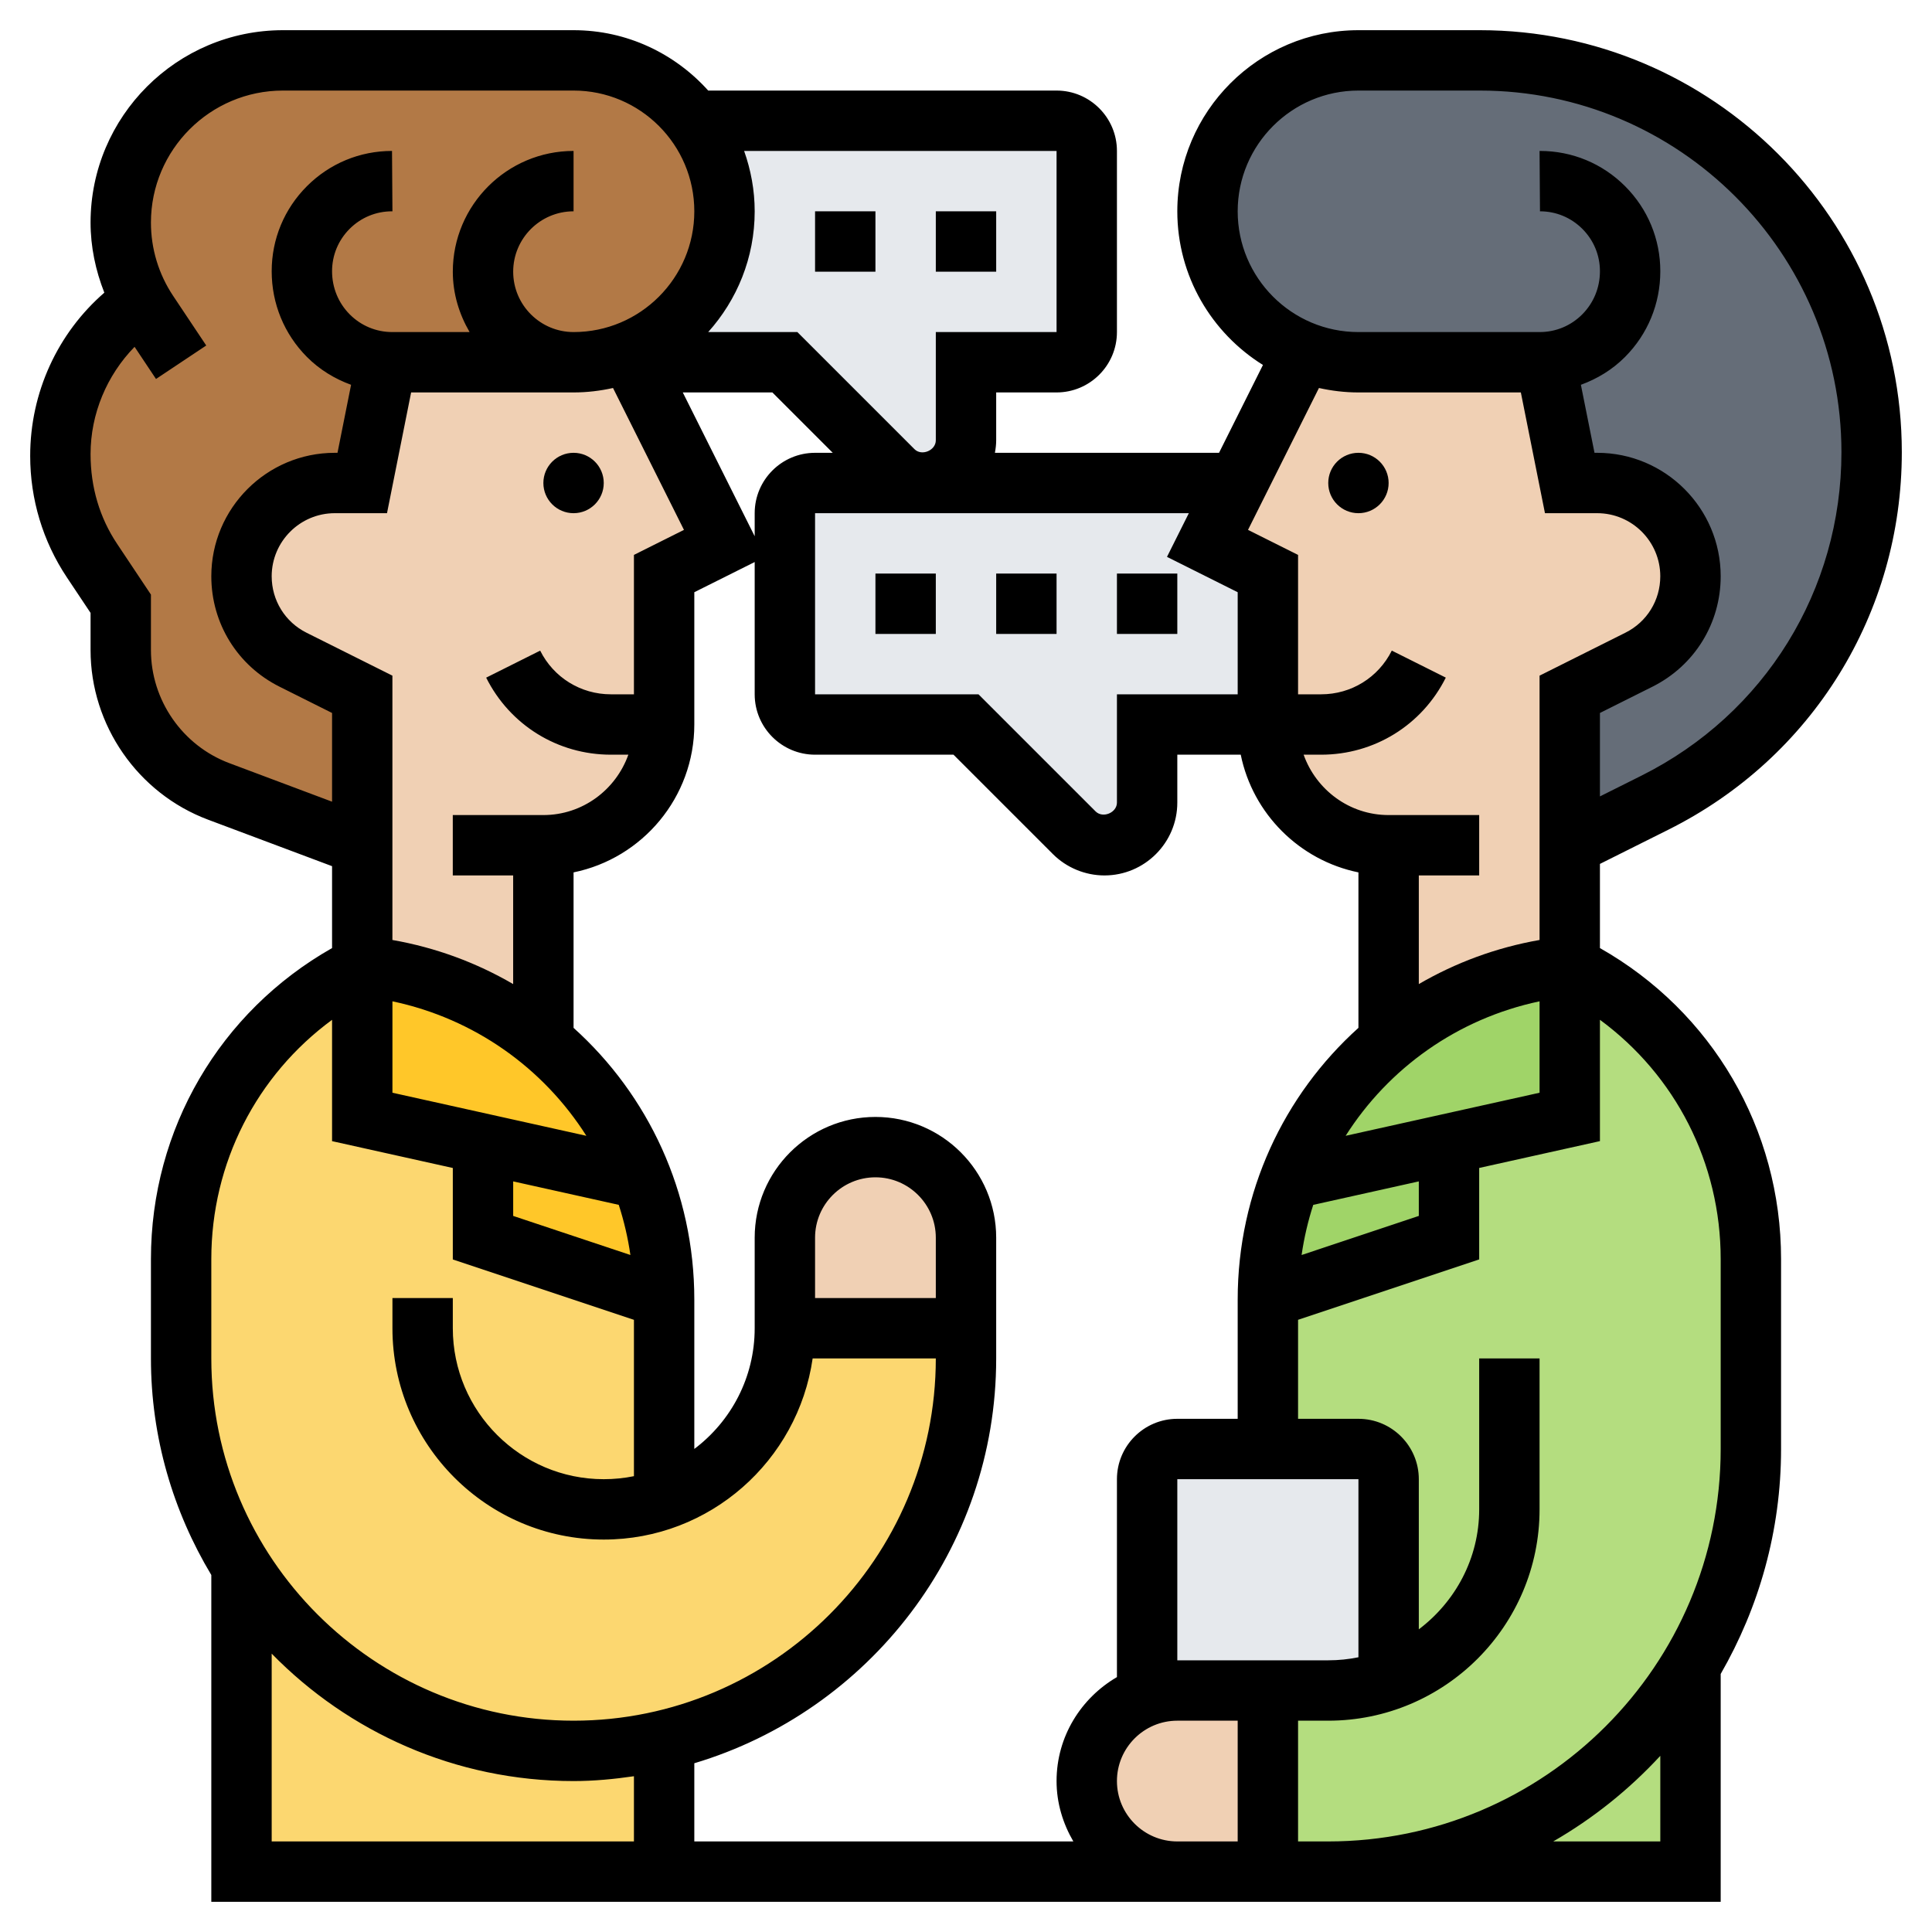 <svg id="_x33_0" enable-background="new 0 0 64 64" height="512" viewBox="0 0 64 64" width="512" xmlns="http://www.w3.org/2000/svg"><g><g><g><path d="m42 19v5h-4v2.59c0 .78-.63 1.41-1.41 1.41-.38 0-.74-.15-1-.41l-3.59-3.59h-5c-.55 0-1-.45-1-1v-6c0-.55.45-1 1-1h3.59 10.41l-1 2z" fill="#e6e9ed"/></g><g><path d="m36 5v6c0 .55-.45 1-1 1h-3v2.59c0 .78-.63 1.41-1.41 1.41-.38 0-.74-.15-1-.41l-3.59-3.59h-5l-.17-.34c1.85-.74 3.17-2.54 3.17-4.66 0-1.13-.37-2.17-1-3h12c.55 0 1 .45 1 1z" fill="#e6e9ed"/></g><g><path d="m19 12c-2.01 0-4.26 0-6 0-.07 0-.13 0-.2-.01l-.8 4.01h-.91c-1.71 0-3.09 1.38-3.09 3.09 0 1.17.66 2.24 1.71 2.76l2.29 1.15v5l-4.76-1.78c-1.95-.74-3.24-2.6-3.24-4.69v-1.53l-.95-1.43c-.69-1.02-1.05-2.22-1.05-3.47v-.06c0-1.91.9-3.72 2.43-4.87l.25-.18c-.45-.8-.68-1.7-.68-2.62 0-2.96 2.41-5.37 5.37-5.37h9.63c1.38 0 2.63.56 3.54 1.46.17.17.32.35.46.54.63.83 1 1.87 1 3 0 2.12-1.32 3.92-3.17 4.66-.57.22-1.19.34-1.83.34z" fill="#b27946"/></g><g><path d="m9.81 54.19c2.35 2.35 5.6 3.81 9.19 3.81 1.03 0 2.04-.12 3-.35v4.35h-14v-10.07h.01c.51.82 1.12 1.58 1.8 2.26z" fill="#fcd770"/></g><g><path d="m16 41 6 2v.05 6.6c.85-.29 1.62-.78 2.24-1.41 1.09-1.08 1.76-2.58 1.76-4.24h6v1c0 6.15-4.27 11.3-10 12.65-.96.23-1.97.35-3 .35-3.59 0-6.84-1.46-9.19-3.81-.68-.68-1.29-1.44-1.8-2.26-1.27-2-2.01-4.38-2.01-6.93v-3.29c0-4.11 2.32-7.87 6-9.71v5l4 .89z" fill="#fcd770"/></g><g><path d="m22 43-6-2v-3.11l5.26 1.17c.47 1.23.73 2.56.74 3.94z" fill="#ffc729"/></g><g><path d="m18 34.51 1.13 1.09c.91 1.01 1.63 2.18 2.13 3.46l-5.26-1.17-4-.89v-5c2.28.23 4.35 1.14 6 2.51z" fill="#ffc729"/></g><g><path d="m56 55.21v6.79h-12c5.09 0 9.55-2.72 12-6.79z" fill="#b4dd7f"/></g><g><path d="m46 55.65v-6.65c0-.55-.45-1-1-1h-3v-4.95c0-.02 0-.03 0-.05l6-2v-3.11l4-.89v-5c1.84.92 3.34 2.32 4.38 4 1.04 1.69 1.62 3.66 1.62 5.71v6.29c0 2.63-.73 5.1-2 7.21-2.45 4.07-6.91 6.79-12 6.79h-2v-6h2c.7 0 1.37-.12 2-.34z" fill="#b4dd7f"/></g><g><path d="m38 56.17v-7.17c0-.55.45-1 1-1h3 3c.55 0 1 .45 1 1v6.65.01c-.63.22-1.3.34-2 .34h-2-3c-.35 0-.69.06-1 .18z" fill="#e6e9ed"/></g><g><path d="m48 37.89v3.11l-6 2c.01-1.38.27-2.71.74-3.94z" fill="#a0d468"/></g><g><path d="m52 32v5l-4 .89-5.26 1.17c.69-1.78 1.81-3.34 3.26-4.55 1.65-1.37 3.72-2.28 6-2.51z" fill="#a0d468"/></g><g><path d="m51.2 11.99c-.07.01-.13.01-.2.01-1.74 0-3.99 0-6 0-.64 0-1.26-.12-1.83-.34-1.85-.74-3.17-2.54-3.17-4.66 0-1.38.56-2.63 1.46-3.54.91-.9 2.16-1.46 3.54-1.46h4.02c7.17 0 12.98 5.81 12.98 12.98 0 2.46-.7 4.81-1.94 6.82-1.24 2.02-3.04 3.69-5.23 4.79l-2.83 1.41v-5l2.29-1.15c1.05-.52 1.71-1.59 1.71-2.76 0-1.71-1.38-3.09-3.09-3.09h-.91z" fill="#656d78"/></g><g><path d="m22 24c0 2.21-1.79 4-4 4v6.51c-1.65-1.37-3.72-2.28-6-2.51v-4-5l-2.29-1.15c-1.05-.52-1.71-1.59-1.71-2.76 0-1.71 1.38-3.09 3.09-3.09h.91l.8-4.01c.07.01.13.01.2.01h6c.64 0 1.26-.12 1.83-.34l.17.34 3 6-2 1z" fill="#f0d0b4"/></g><g><path d="m32 41v3h-6v-3c0-1.66 1.34-3 3-3 .83 0 1.58.34 2.12.88s.88 1.29.88 2.12z" fill="#f0d0b4"/></g><g><path d="m42 56v6h-3c-1.66 0-3-1.34-3-3 0-.83.34-1.58.88-2.12.31-.31.69-.56 1.12-.7.31-.12.65-.18 1-.18z" fill="#f0d0b4"/></g><g><path d="m52 28v4c-2.28.23-4.35 1.14-6 2.51v-6.51c-2.21 0-4-1.79-4-4v-5l-2-1 1-2 2.17-4.34c.57.22 1.19.34 1.83.34h6c.07 0 .13 0 .2-.01l.8 4.01h.91c1.71 0 3.09 1.38 3.09 3.09 0 1.17-.66 2.24-1.71 2.76l-2.29 1.15z" fill="#f0d0b4"/></g></g><g><circle cx="19" cy="16" r="1"/><circle cx="45" cy="16" r="1"/><path d="m55.272 27.482c4.767-2.383 7.728-7.174 7.728-12.503 0-7.708-6.271-13.979-13.979-13.979h-4.021c-3.309 0-6 2.691-6 6 0 2.148 1.137 4.03 2.837 5.09l-1.455 2.91h-7.424c.024-.135.042-.272.042-.414v-1.586h2c1.103 0 2-.897 2-2v-6c0-1.103-.897-2-2-2h-11.54c-1.1-1.224-2.689-2-4.46-2h-9.627c-3.514 0-6.373 2.859-6.373 6.373 0 .803.166 1.585.456 2.322-1.541 1.337-2.456 3.299-2.456 5.407 0 1.439.42 2.83 1.214 4.022l.786 1.179v1.232c0 2.487 1.564 4.745 3.893 5.618l4.107 1.54v2.713c-3.715 2.106-6 5.994-6 10.302v3.292c0 2.624.739 5.073 2 7.174v10.826h50v-7.548c1.265-2.198 2-4.738 2-7.452v-6.292c0-4.307-2.285-8.196-6-10.302v-2.788zm-10.272-24.482h4.021c6.605 0 11.979 5.374 11.979 11.979 0 4.566-2.537 8.672-6.622 10.714l-1.378.689v-2.764l1.739-.87c1.395-.697 2.261-2.099 2.261-3.658 0-2.255-1.835-4.09-4.09-4.09h-.09l-.451-2.253c.542-.198 1.043-.501 1.462-.922.754-.757 1.169-1.765 1.169-2.84 0-1.064-.415-2.065-1.168-2.818-.752-.752-1.753-1.167-2.817-1.167h-.001-.014l.014 2h.001c.53 0 1.028.207 1.403.582s.582.873.582 1.403c0 .542-.208 1.049-.586 1.429-.376.378-.877.586-1.41.586-.001 0-.001 0-.001 0h-6.006c-2.204 0-3.997-1.794-3.997-4s1.794-4 4-4zm0 51.899c-.323.066-.658.101-1 .101h-5v-6h6zm-6-7.899c-1.103 0-2 .897-2 2v6.556c-1.19.694-2 1.97-2 3.444 0 .732.212 1.409.556 2h-12.556v-2.59c5.775-1.726 10-7.081 10-13.41v-4c0-2.206-1.794-4-4-4s-4 1.794-4 4v3c0 1.633-.786 3.085-2 3.998v-4.948c0-3.566-1.532-6.78-4-9.001v-5.15c2.279-.465 4-2.484 4-4.899v-4.382l2-1v4.382c0 1.103.897 2 2 2h4.586l3.292 3.292c.449.45 1.071.708 1.708.708 1.331 0 2.414-1.083 2.414-2.414v-1.586h2.101c.399 1.956 1.943 3.5 3.899 3.899v5.15c-2.468 2.221-4 5.435-4 9.001v3.95zm-8-4h-4v-2c0-1.103.897-2 2-2s2 .897 2 2zm-17.381-30h5.383c.449 0 .884-.054 1.305-.147l2.35 4.7-1.657.829v4.618h-.764c-.998 0-1.896-.555-2.342-1.447l-1.789.895c.789 1.574 2.372 2.552 4.131 2.552h.579c-.414 1.161-1.514 2-2.816 2h-3v2h2v3.599c-1.21-.705-2.555-1.208-4-1.461v-8.756l-2.845-1.422c-.712-.356-1.154-1.073-1.154-1.87 0-1.152.938-2.09 2.09-2.09h1.73zm-.619 20.17c2.721.574 5.002 2.216 6.424 4.455l-6.424-1.427zm4 5.965 3.497.777c.174.536.303 1.091.386 1.661l-3.883-1.294zm26.503.778 3.497-.778v1.144l-3.883 1.295c.083-.571.212-1.125.386-1.661zm1.073-2.288c1.422-2.239 3.703-3.881 6.424-4.455v3.028zm-.884-24.772c.421.093.856.147 1.305.147h5.383l.799 4h1.73c1.152 0 2.09.938 2.09 2.09 0 .797-.442 1.513-1.155 1.869l-2.844 1.423v8.756c-1.445.253-2.79.757-4 1.461v-3.599h2v-2h-3c-1.302 0-2.402-.839-2.816-2h.579c1.76 0 3.343-.978 4.131-2.553l-1.789-.895c-.446.893-1.343 1.448-2.341 1.448h-.764v-4.618l-1.658-.829zm-2.692 6.765v3.382h-4v3.586c0 .338-.469.531-.707.293l-3.879-3.879h-5.414v-6h12.382l-.724 1.447zm-14-4.618c-1.103 0-2 .897-2 2v.764l-2.382-4.764h2.968l2 2zm8-10v6h-4v3.586c0 .337-.469.532-.707.293l-3.879-3.879h-2.954c.954-1.063 1.54-2.462 1.54-4 0-.702-.128-1.373-.35-2zm-27.404 20.28c-1.553-.582-2.596-2.087-2.596-3.745v-1.838l-1.122-1.683c-.574-.861-.878-1.868-.878-2.972 0-1.333.538-2.61 1.458-3.553l.71 1.065 1.664-1.109-1.098-1.646c-.48-.721-.734-1.56-.734-2.426 0-2.411 1.962-4.373 4.373-4.373h9.627c2.206 0 4 1.794 4 4s-1.793 4-3.997 4h-.003c-1.103 0-2-.897-2-2s.897-2 2-2v-2c-2.206 0-4 1.794-4 4 0 .732.212 1.409.556 2h-2.559c-.001 0-.001 0-.001 0-.533 0-1.034-.208-1.41-.585-.378-.38-.586-.888-.586-1.43 0-.53.207-1.029.582-1.404s.873-.581 1.403-.581h.001.014l-.014-2s0 0-.001 0c-1.064 0-2.065.415-2.817 1.167-.753.753-1.168 1.754-1.168 2.818 0 1.074.415 2.083 1.168 2.84.419.421.92.725 1.462.922l-.45 2.253h-.09c-2.255 0-4.09 1.835-4.09 4.09 0 1.559.866 2.961 2.261 3.658l1.739.87v2.939zm-.596 16.428c0-3.182 1.5-6.088 4-7.925v4.019l4 .889v3.03l6 2v5.179c-.323.066-.657.1-1 .1-2.757 0-5-2.243-5-5v-1h-2v1c0 3.859 3.141 7 7 7 3.519 0 6.432-2.614 6.92-6h4.08c0 6.617-5.383 12-12 12s-12-5.383-12-12zm2 13.071c2.543 2.6 6.084 4.221 10 4.221.681 0 1.345-.065 2-.16v2.16h-12zm28 4.221c0-1.103.897-2 2-2h2v4h-2c-1.103 0-2-.897-2-2zm18 2h-3.548c1.324-.762 2.517-1.721 3.548-2.836zm2-19.292v6.292c0 7.168-5.832 13-13 13h-1v-4h1c3.859 0 7-3.141 7-7v-5h-2v5c0 1.627-.793 3.061-2 3.974v-4.974c0-1.103-.897-2-2-2h-2v-3.28l6-2v-3.03l4-.889v-4.019c2.5 1.838 4 4.744 4 7.926z"/><path d="m27 7h2v2h-2z"/><path d="m31 7h2v2h-2z"/><path d="m29 19h2v2h-2z"/><path d="m33 19h2v2h-2z"/><path d="m37 19h2v2h-2z"/></g></g></svg>